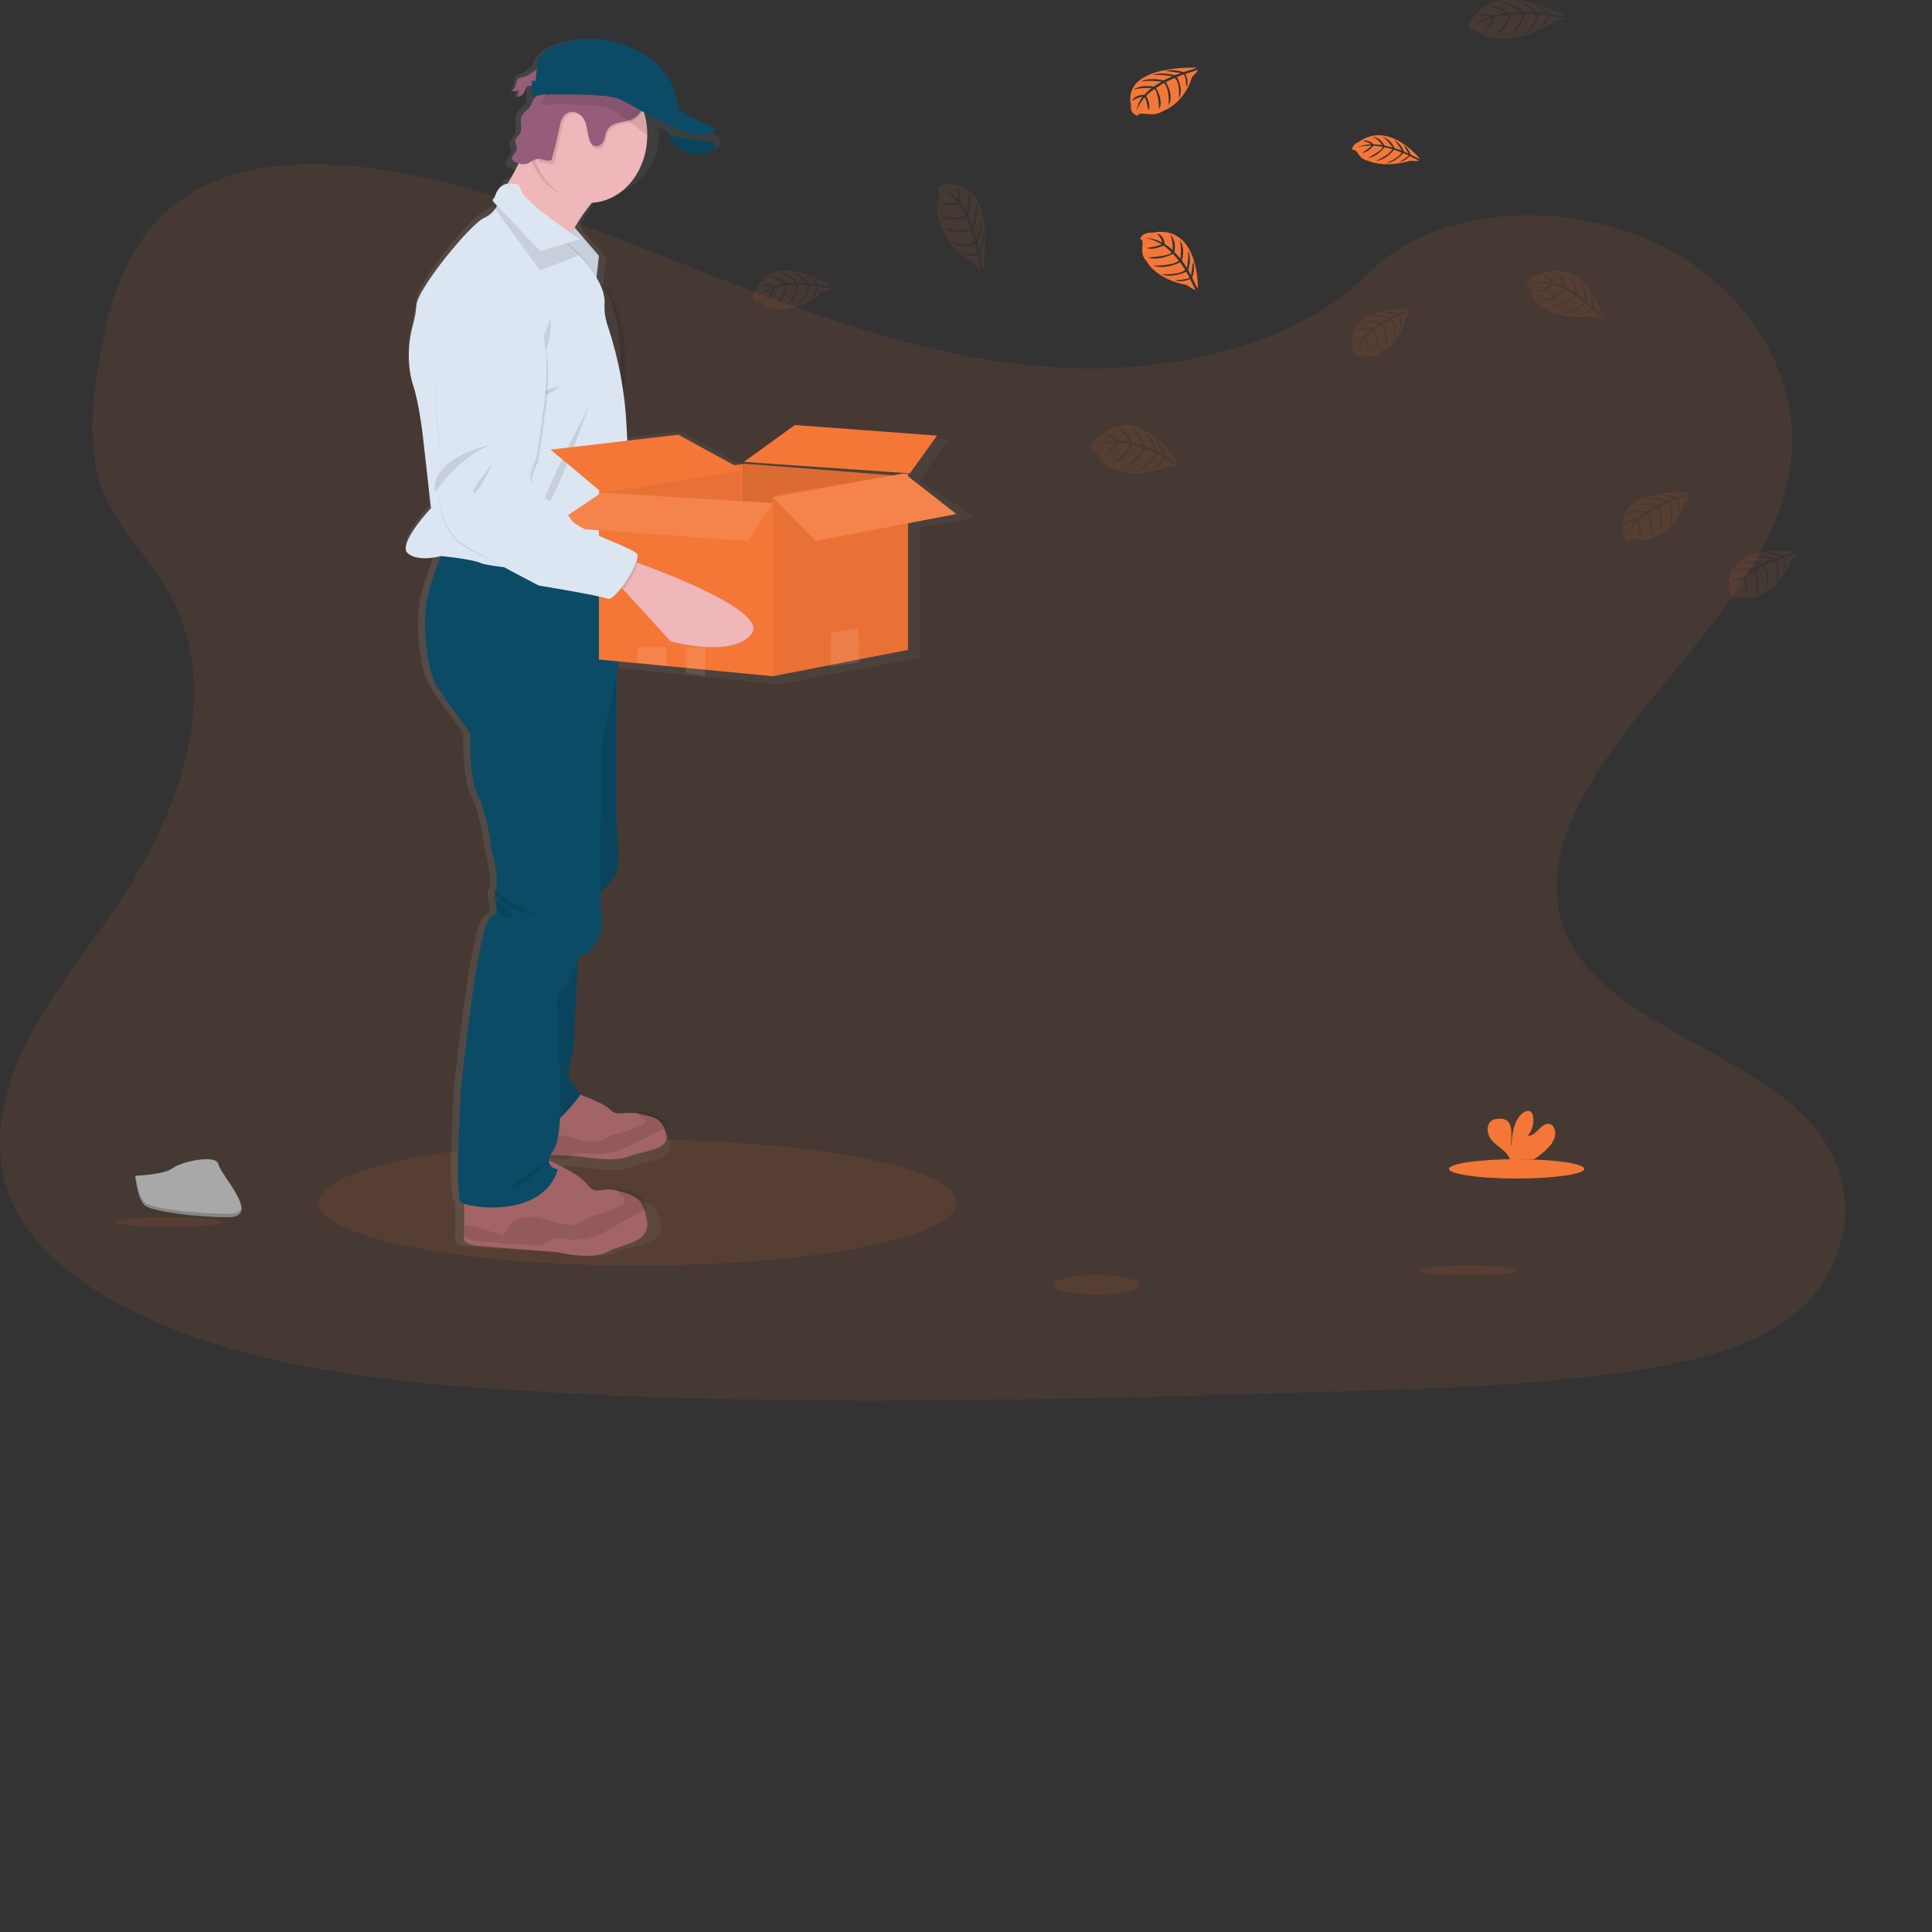<svg width="400" height="400" viewBox="0 0 200 200" fill="none" xmlns="http://www.w3.org/2000/svg">
<rect x="0" y="0" width="200" height="200" fill="#333333" stroke="none"/>
<path opacity="0.1" d="M66 131C84.225 131 99 128.09 99 124.5C99 120.91 84.225 118 66 118C47.775 118 33 120.91 33 124.5C33 128.09 47.775 131 66 131Z" fill="#F47738"/>
<path opacity="0.1" d="M110.973 38.102C98.728 37.677 87.066 33.718 75.93 29.388C64.794 25.058 53.764 20.261 41.813 17.967C34.126 16.492 25.334 16.281 19.142 20.403C13.18 24.381 11.254 31.229 10.219 37.588C9.44 42.373 8.982 47.41 11.116 51.89C12.599 55.001 15.229 57.615 17.049 60.594C23.381 70.96 18.905 83.742 12.045 93.864C8.829 98.611 5.092 103.145 2.608 108.194C0.124 113.242 -1.025 119.046 1.149 124.21C3.302 129.324 8.435 133.158 13.995 135.858C25.288 141.342 38.591 142.91 51.571 143.8C80.297 145.767 109.174 144.916 137.975 144.062C148.634 143.747 159.338 143.427 169.824 141.777C175.647 140.86 181.658 139.406 185.886 135.894C191.252 131.436 192.582 123.89 188.985 118.302C182.954 108.925 166.282 106.597 162.061 96.536C159.741 90.997 162.123 84.83 165.497 79.694C172.731 68.675 184.857 59.009 185.495 46.416C185.933 37.766 180.104 29.104 171.091 25.01C161.645 20.72 148.543 21.26 141.577 28.361C134.397 35.666 121.785 38.479 110.973 38.102Z" fill="#F47738"/>
<path d="M101 53.624L95.213 49.766L98.132 45.469L82.846 44.264L77.354 48.464L70.478 44.653L64.743 45.335L64.675 43.84C64.604 42.282 64.446 40.729 64.201 39.188C64.226 38.721 64.243 38.185 64.241 37.602C64.241 35.145 63.904 31.889 62.427 29.718L62.767 26.696L60.008 23.473C60.451 22.601 60.957 21.76 61.52 20.959C61.614 20.824 61.709 20.693 61.811 20.566C65.391 20.31 68.216 17.4 68.216 13.841C68.216 13.676 68.216 13.512 68.197 13.349C68.197 13.284 68.184 13.217 68.177 13.151C68.526 13.338 68.879 13.525 69.233 13.712C69.299 13.805 69.374 13.899 69.458 14.009L69.475 14.029L69.58 14.158L69.614 14.198C69.652 14.242 69.692 14.285 69.731 14.33L69.758 14.36C69.858 14.47 69.964 14.582 70.077 14.693C70.091 14.704 70.103 14.715 70.115 14.728L70.257 14.859L70.296 14.894C70.417 15.001 70.546 15.104 70.674 15.201L70.716 15.231L70.878 15.341L70.931 15.374C70.994 15.412 71.058 15.451 71.12 15.487L71.143 15.5C71.217 15.539 71.292 15.576 71.368 15.612L71.406 15.627C71.47 15.654 71.533 15.68 71.594 15.705L71.653 15.726C71.719 15.748 71.784 15.769 71.852 15.787L71.893 15.799C71.976 15.819 72.059 15.836 72.144 15.849H72.154C72.234 15.862 72.315 15.87 72.396 15.873H72.451C72.523 15.877 72.595 15.877 72.668 15.873H72.715C72.806 15.868 72.896 15.858 72.985 15.842C73.408 15.787 73.814 15.643 74.175 15.419C74.268 15.358 74.349 15.283 74.417 15.197C74.795 14.708 74.38 14.171 74.38 14.171C74.232 13.824 73.276 13.579 73.276 13.579C73.276 13.579 70.253 12.331 70.253 11.337C70.253 10.344 69.497 5.187 61.696 4.008C61.696 4.008 56.621 3.726 55.194 6.413L55.164 6.727C54.744 6.986 54.397 7.508 53.983 7.661C53.804 7.699 53.632 7.762 53.471 7.848V7.812C53.423 7.853 53.384 7.904 53.356 7.96C53.267 8.135 53.214 8.325 53.199 8.52C53.156 8.759 53.073 8.988 52.951 9.198C52.918 9.258 52.88 9.316 52.838 9.37L52.806 9.421C53.025 9.438 53.245 9.402 53.448 9.318C53.416 9.574 53.353 9.825 53.259 10.065C53.379 10.069 53.498 10.039 53.601 9.978C53.705 9.917 53.788 9.828 53.841 9.721V9.706L53.866 9.673C53.913 9.586 53.953 9.496 53.983 9.402L53.962 9.424C54 9.303 54.034 9.18 54.076 9.06C54.095 8.993 54.126 8.929 54.168 8.873C54.219 8.823 54.28 8.785 54.348 8.763C54.416 8.74 54.488 8.734 54.559 8.744L54.482 10.364H54.516C54.47 10.482 54.415 10.596 54.349 10.704C54.081 11.134 53.594 11.427 53.414 11.898C53.337 12.125 53.307 12.365 53.327 12.604C53.327 12.744 53.344 12.886 53.356 13.026V13.015C53.382 13.389 53.39 13.744 53.186 14.044C53.046 14.25 52.821 14.405 52.743 14.639C52.722 14.704 52.712 14.772 52.715 14.84C52.73 15.045 52.774 15.247 52.844 15.44C52.844 15.436 52.844 15.432 52.844 15.429C52.891 15.571 52.902 15.722 52.876 15.87C52.791 16.243 52.332 16.555 52.354 16.912C52.353 16.959 52.36 17.006 52.375 17.05C52.463 17.225 52.616 17.358 52.802 17.424C53.093 17.588 53.428 17.661 53.762 17.633C53.887 17.611 54.008 17.57 54.121 17.512C53.989 17.812 53.853 18.11 53.715 18.392C53.694 18.436 53.671 18.481 53.649 18.526C53.649 18.526 52.481 17.755 51.818 19.328C51.624 19.654 51.486 20.01 51.408 20.381C51.374 20.53 51.328 20.675 51.268 20.815C50.973 21.308 50.533 21.699 50.006 21.936C48.653 22.548 43.189 29.287 43.092 31.032C43.045 31.713 42.928 32.388 42.745 33.046C42.314 34.595 42.204 36.215 42.42 37.808C42.487 38.322 42.599 38.831 42.754 39.327C43.334 41.069 43.721 44.322 43.721 44.322L44.349 49.968C44.325 50.747 44.359 51.527 44.451 52.301C43.81 53.024 41.239 56.037 42.221 56.858C42.977 57.504 44.3 57.397 45.042 57.265C44.417 58.795 43.432 61.455 43.302 63.282C43.113 65.986 43.625 69.567 44.436 70.942C45.246 72.317 47.948 75.844 47.948 75.844C47.948 75.844 47.822 80.683 48.787 82.44C49.752 84.198 50.142 87.845 50.142 87.845C50.142 87.845 51.043 90.924 50.591 92.056C50.14 93.188 51.428 94.13 50.076 94.882C48.723 95.635 46.992 112.604 46.992 112.604C46.992 112.604 46.295 123.725 46.992 124.291C47.029 124.318 47.069 124.341 47.111 124.361V128.097C47.111 128.097 46.627 128.882 48.594 129.04C49.941 129.147 53.76 129.388 56.026 129.528L57.781 129.636C57.781 129.636 61.938 130.455 63.774 129.636C65.611 128.818 68.866 128.837 68.382 126.675C68.318 126.381 68.232 126.092 68.126 125.81C67.595 124.469 66.693 124.316 65.032 123.942C64.936 123.922 64.844 123.903 64.758 123.888C63.009 123.587 62.434 124.392 61.454 123.344C60.602 122.438 57.889 121.424 56.965 121.102C56.987 121.035 57.016 120.97 57.038 120.901C56.777 120.857 56.533 120.739 56.337 120.563L58.841 120.719L60.331 120.811C60.331 120.811 63.865 121.508 65.433 120.811C67.001 120.114 69.76 120.133 69.348 118.296C69.294 118.046 69.221 117.8 69.131 117.56C68.679 116.421 67.912 116.296 66.501 115.98C66.419 115.963 66.344 115.946 66.268 115.933C64.781 115.677 64.294 116.361 63.461 115.472C62.746 114.713 60.492 113.863 59.682 113.574C59.682 113.159 59.115 112.569 58.758 111.976C58.338 111.285 59.113 108.866 59.113 108.866L59.555 98.828C59.723 98.754 59.901 98.704 60.084 98.679C60.084 98.679 62.083 96.792 61.632 94.782C61.539 94.174 61.492 93.56 61.488 92.945C62.145 92.342 63.05 91.451 63.307 90.901C63.727 90.007 63.307 85.671 63.307 85.671V69.09L66.652 69.425L69.686 69.733L70.61 69.826L73.645 70.129L80.618 70.826L86.903 69.649L89.622 69.141L95.213 68.095V54.569L101 53.624ZM54.971 8.804L54.582 8.763C54.71 8.769 54.846 8.793 54.971 8.804Z" fill="url(#paint0_linear_1_3)"/>
<path d="M87.836 61.64C85.923 63.868 79.046 62.688 79.046 62.688L73.717 58.629L73 58.08L74.203 56C74.203 56 74.586 56.086 75.242 56.238C78.687 57.052 89.451 59.767 87.836 61.64Z" fill="#EFB7B9"/>
<path opacity="0.1" d="M76 56.181C75.685 56.688 74.82 57.447 73.962 58L73 57.582L74.613 56C74.613 56 75.131 56.065 76 56.181Z" fill="black"/>
<path d="M55.75 28.078C55.75 28.078 50.764 30.203 51.009 35.422C51.185 38.783 51.566 42.133 52.15 45.451C52.15 45.451 51.131 53.304 55.376 55.328C59.62 57.352 63.548 59.017 63.548 59.017C63.548 59.017 70.189 59.703 71.014 59.987C71.839 60.27 74.418 55.934 73.942 55.259C73.466 54.584 67.371 53.168 66.595 52.041C65.818 50.914 64.022 50.218 64.022 50.218C64.022 50.218 62.168 49.14 62.041 48.166C61.915 47.192 62.404 46.466 62.529 46.039C62.653 45.612 62.968 41.487 62.968 41.487C62.968 41.487 65.061 26.804 55.75 28.078Z" fill="#DCE6F2"/>
<path opacity="0.1" d="M60 45C60 45 54.504 45.971 55.036 48C55.036 48 57.031 45.81 60 45Z" fill="black"/>
<path opacity="0.1" d="M60 45C60 45 56.384 48.799 57.092 48.993C57.799 49.188 60 45 60 45Z" fill="black"/>
<path opacity="0.1" d="M61.933 46C61.933 46 60.338 49.207 61.319 48.989C62.299 48.772 61.933 46 61.933 46Z" fill="black"/>
<path opacity="0.1" d="M75.495 55.185L75.094 55.076C75.209 54.716 75.24 54.424 75.147 54.289C74.688 53.638 68.808 52.274 68.06 51.186C67.312 50.097 65.577 49.428 65.577 49.428C65.577 49.428 63.787 48.388 63.665 47.449C63.543 46.509 64.016 45.809 64.136 45.397C64.256 44.985 64.559 41.005 64.559 41.005C64.559 41.005 66.574 26.847 57.587 28.076C57.587 28.076 52.774 30.127 53.008 35.159C53.178 38.402 53.547 41.632 54.112 44.832C54.112 44.832 53.128 52.406 57.225 54.358C61.322 56.31 65.114 57.915 65.114 57.915C65.114 57.915 71.522 58.575 72.32 58.851C72.622 58.955 73.168 58.417 73.702 57.678L74.005 57.949L79.227 62.638C79.227 62.638 85.965 64.004 87.839 61.429C89.423 59.263 78.878 56.125 75.495 55.185Z" fill="black"/>
<path d="M54.325 7.931C54.109 7.961 53.903 8.02 53.715 8.104C53.495 8.238 53.495 8.468 53.44 8.668C53.376 8.947 53.225 9.212 53 9.442C53.25 9.455 53.502 9.425 53.733 9.353C53.695 9.574 53.621 9.791 53.513 10C53.65 10.002 53.785 9.976 53.902 9.923C54.019 9.871 54.113 9.795 54.173 9.704C54.289 9.521 54.382 9.331 54.448 9.136C54.469 9.077 54.505 9.022 54.554 8.974C54.756 8.798 55.133 8.877 55.445 8.9C55.705 8.916 55.966 8.88 56.202 8.797C56.437 8.714 56.638 8.587 56.783 8.427C57.115 8.057 57.135 7.109 56.343 7.008C55.516 6.908 55.001 7.746 54.325 7.931Z" fill="#965D7B"/>
<g opacity="0.1">
<path opacity="0.1" d="M53.63 8.077C53.647 7.985 53.658 7.889 53.679 7.797C53.5 7.953 53.49 8.218 53.443 8.453C53.42 8.589 53.382 8.722 53.332 8.85C53.481 8.614 53.582 8.352 53.63 8.077Z" fill="black"/>
<path opacity="0.1" d="M53.689 9.627C53.783 9.385 53.846 9.133 53.877 8.875C53.689 8.954 53.484 8.99 53.279 8.978C53.22 9.111 53.147 9.237 53.062 9.355C53.276 9.371 53.491 9.336 53.689 9.253C53.657 9.511 53.594 9.763 53.5 10.005C53.618 10.008 53.733 9.977 53.834 9.916C53.934 9.855 54.015 9.767 54.066 9.661C54.113 9.576 54.151 9.485 54.179 9.392C54.124 9.469 54.05 9.531 53.964 9.572C53.879 9.613 53.784 9.632 53.689 9.627Z" fill="black"/>
<path opacity="0.1" d="M55.347 8.349C55.079 8.323 54.755 8.231 54.581 8.436C54.54 8.493 54.509 8.556 54.491 8.624C54.474 8.673 54.459 8.724 54.445 8.774C54.624 8.633 54.915 8.709 55.158 8.733C55.381 8.751 55.605 8.71 55.807 8.613C56.008 8.517 56.18 8.369 56.306 8.184C56.363 8.093 56.405 7.993 56.432 7.889C56.303 8.048 56.136 8.173 55.947 8.254C55.758 8.334 55.552 8.367 55.347 8.349Z" fill="black"/>
</g>
<path d="M59.013 23L62 26.484L61.61 30L58 24.52L59.013 23Z" fill="#DCE6F2"/>
<path opacity="0.1" d="M62 26.484L61.633 29.791L61.61 30L58.351 25.053L58 24.52L58.102 24.366L59.011 23L59.213 23.236L62 26.484Z" fill="black"/>
<path d="M64.439 18.657C63.342 18.912 62.293 19.79 61.38 20.856C60.763 21.592 60.212 22.362 59.729 23.161C59.429 23.648 59.165 24.117 58.946 24.524L58.793 24.815C58.423 25.525 58.217 26 58.217 26C58.217 26 49.813 20.868 51.143 20.523C51.589 20.407 52.177 19.629 52.757 18.65L52.83 18.525C53.198 17.896 53.559 17.195 53.881 16.535C54.538 15.178 55.025 14 55.025 14C55.025 14 67.79 17.879 64.439 18.657Z" fill="#EFB7B9"/>
<path d="M69 14C69 14 70.54 16.282 72.609 15.971C74.678 15.66 73.827 14.745 73.827 14.745L69 14Z" fill="#0B4B66"/>
<path d="M65.077 119.717C63.529 120.354 60.028 119.717 60.028 119.717L58.552 119.634C56.636 119.524 53.428 119.338 52.294 119.255C50.638 119.132 51.044 118.522 51.044 118.522V114.832L59.077 113C59.077 113 62.253 113.978 63.123 114.832C63.949 115.646 64.432 115.02 65.905 115.255C65.978 115.267 66.055 115.28 66.135 115.298C67.534 115.586 68.293 115.7 68.742 116.743C68.832 116.962 68.904 117.187 68.958 117.416C69.372 119.096 66.624 119.084 65.077 119.717Z" fill="#A36468"/>
<path opacity="0.1" d="M69 116.699C68.708 116.884 68.401 117.044 68.082 117.176C67.013 117.67 65.996 118.273 64.915 118.74C63.834 119.206 62.669 119.539 61.499 119.451C60.887 119.405 60.261 119.254 59.675 119.431C59.313 119.572 58.972 119.764 58.662 120C56.718 119.874 53.463 119.661 52.312 119.567C50.633 119.427 51.045 118.73 51.045 118.73V118.237C51.105 118.237 51.173 118.22 51.251 118.214C51.653 118.207 52.054 118.268 52.437 118.393C53.281 118.625 54.12 118.854 54.964 119.082C55.034 118.817 55.156 118.569 55.323 118.353C55.49 118.137 55.699 117.958 55.937 117.826C56.418 117.567 56.959 117.441 57.504 117.462C58.812 117.479 60.05 118.108 61.357 118.171C61.722 118.205 62.09 118.142 62.425 117.989C62.603 117.899 62.761 117.767 62.936 117.666C63.216 117.529 63.512 117.428 63.817 117.365C64.673 117.149 65.515 116.874 66.334 116.542C66.568 116.449 66.84 116.282 66.809 116.03C66.768 115.695 66.249 115.656 66.113 115.349C66.089 115.293 66.078 115.233 66.08 115.172C66.083 115.112 66.1 115.053 66.128 115C66.202 115.014 66.28 115.03 66.362 115.049C67.775 115.378 68.545 115.508 69 116.699Z" fill="black"/>
<path d="M62.857 129.596C61.224 130.505 57.528 129.596 57.528 129.596L55.972 129.485C53.957 129.328 50.564 129.066 49.365 128.943C47.617 128.767 48.047 127.896 48.047 127.896V122.617L56.527 120C56.527 120 59.88 121.397 60.798 122.617C61.669 123.779 62.173 122.885 63.736 123.22C63.813 123.237 63.894 123.258 63.978 123.281C65.455 123.7 66.256 123.857 66.729 125.348C66.825 125.661 66.901 125.982 66.958 126.309C67.384 128.708 64.491 128.689 62.857 129.596Z" fill="#A36468"/>
<path opacity="0.1" d="M67 125.031C66.692 125.252 66.368 125.444 66.032 125.603C64.903 126.196 63.829 126.919 62.688 127.479C61.547 128.04 60.317 128.438 59.081 128.333C58.435 128.279 57.774 128.092 57.162 128.309C56.778 128.481 56.417 128.714 56.089 129C54.044 128.849 50.601 128.598 49.385 128.48C47.611 128.311 48.047 127.475 48.047 127.475V126.885C48.12 126.871 48.192 126.862 48.265 126.857C48.69 126.848 49.114 126.92 49.518 127.072L52.185 127.899C52.259 127.58 52.389 127.282 52.567 127.022C52.745 126.763 52.967 126.548 53.219 126.391C53.728 126.079 54.299 125.927 54.875 125.953C56.256 125.975 57.563 126.728 58.943 126.804C59.327 126.845 59.714 126.771 60.066 126.59C60.256 126.479 60.415 126.32 60.607 126.202C60.902 126.036 61.214 125.914 61.537 125.84C62.436 125.579 63.32 125.249 64.181 124.852C64.427 124.74 64.715 124.539 64.682 124.237C64.638 123.836 64.09 123.787 63.946 123.418C63.921 123.351 63.91 123.279 63.913 123.207C63.916 123.134 63.933 123.064 63.963 123C64.041 123.016 64.124 123.036 64.209 123.058C65.707 123.444 66.52 123.601 67 125.031Z" fill="black"/>
<path d="M59.94 97L59.374 108.689C59.374 108.689 58.527 111.075 58.987 111.758C59.447 112.441 60.222 113.122 59.94 113.525C59.658 113.929 56.27 118.293 55.175 116.619C54.08 114.945 53 107.69 53 107.69L54.01 98.728L59.94 97Z" fill="#0B4B66"/>
<path d="M62.566 67L63.835 68.866V85.098C63.835 85.098 64.206 89.425 63.835 90.319C63.464 91.213 61.582 93 61.582 93L60 84.064L60.342 74.61L62.566 67Z" fill="#0B4B66"/>
<path opacity="0.1" d="M59.94 97L59.374 108.689C59.374 108.689 58.527 111.075 58.987 111.758C59.447 112.441 60.222 113.122 59.94 113.525C59.658 113.929 56.27 118.293 55.175 116.619C54.08 114.945 53 107.69 53 107.69L54.01 98.728L59.94 97Z" fill="black"/>
<path opacity="0.1" d="M62.566 67L63.835 68.866V85.098C63.835 85.098 64.206 89.425 63.835 90.319C63.464 91.213 61.582 93 61.582 93L60 84.064L60.342 74.61L62.566 67Z" fill="black"/>
<path d="M64 60.539V69.366L62.391 76.237C62.391 76.237 61.875 92.817 62.325 94.833C62.776 96.849 60.78 98.743 60.78 98.743C60.78 98.743 59.621 98.869 59.621 99.751C59.621 100.632 57.69 103.155 57.69 103.155L57.754 108.072C57.754 108.072 58.592 117.277 57.304 119.042C56.015 120.806 57.754 121.059 57.754 121.059C56.145 126.228 48.419 125.031 47.722 124.464C47.025 123.896 47.722 112.738 47.722 112.738C47.722 112.738 49.449 95.716 50.8 94.96C52.153 94.204 50.866 93.258 51.316 92.123C51.766 90.988 50.866 87.9 50.866 87.9C50.866 87.9 50.48 84.242 49.514 82.478C48.548 80.713 48.676 75.858 48.676 75.858C48.676 75.858 45.972 72.327 45.169 70.941C44.365 69.555 43.847 65.961 44.041 63.249C44.172 61.417 45.155 58.748 45.779 57.212C46.078 56.477 46.294 56 46.294 56L46.478 56.047L57.028 58.752L64 60.539Z" fill="#0B4B66"/>
<path opacity="0.1" d="M64.496 18.758C63.509 19.019 62.566 19.913 61.745 21H61.531C60.328 21.001 59.146 20.709 58.105 20.155C57.064 19.6 56.2 18.803 55.601 17.843C55.35 17.445 55.149 17.022 55 16.583C55.591 15.201 56.029 14 56.029 14C56.029 14 67.509 17.966 64.496 18.758Z" fill="black"/>
<path d="M67 13.997C67.001 15.067 66.792 16.123 66.388 17.084C65.984 18.045 65.396 18.885 64.67 19.54C63.943 20.194 63.097 20.646 62.198 20.859C61.298 21.073 60.368 21.043 59.48 20.772C58.591 20.501 57.768 19.995 57.074 19.295C56.379 18.595 55.832 17.718 55.474 16.733C55.116 15.747 54.958 14.679 55.01 13.611C55.062 12.543 55.324 11.502 55.775 10.57C55.957 10.192 56.17 9.834 56.41 9.503C56.806 8.953 57.271 8.477 57.789 8.091C58.665 7.442 59.671 7.069 60.707 7.009C61.744 6.948 62.776 7.202 63.704 7.746C64.631 8.289 65.421 9.104 65.998 10.11C66.574 11.115 66.916 12.278 66.992 13.485C66.995 13.657 67 13.827 67 13.997Z" fill="#EFB7B9"/>
<path opacity="0.1" d="M62 29.806L61.975 30L58.548 25.42C58.19 26.144 57.99 26.628 57.99 26.628C57.99 26.628 49.85 21.389 51.138 21.037C51.571 20.919 52.14 20.126 52.702 19.127L52.772 19C53.37 20.522 56.842 23.564 58.287 24.784C58.454 24.925 58.592 25.041 58.699 25.125L58.919 25.302L59.035 25.4C59.56 25.863 61.777 27.907 62 29.806Z" fill="black"/>
<path d="M65 47.073L64.645 58.046L64.582 60C64.582 60 60.372 59.625 56.443 59.213C53.28 58.882 50.298 58.524 49.839 58.314C49.253 58.05 47.998 57.846 47.008 57.716C46.242 57.617 45.641 57.565 45.641 57.565C45.641 57.565 45.416 57.628 45.07 57.688C44.317 57.819 42.993 57.926 42.221 57.283C41.235 56.461 43.827 53.473 44.473 52.755L44.615 52.6L44.371 50.436L43.737 44.825C43.737 44.825 43.346 41.594 42.76 39.861C42.604 39.368 42.491 38.864 42.422 38.353C42.205 36.77 42.316 35.161 42.751 33.62C42.936 32.965 43.054 32.295 43.102 31.618C43.2 29.885 48.716 23.187 50.083 22.578C50.698 22.303 51.193 21.83 51.481 21.241C51.576 21.055 51.648 20.86 51.694 20.658C52.28 18.223 53.762 19.189 53.762 19.189C54.119 21.095 59.651 26.138 59.651 26.138L59.761 26.243C60.309 26.782 62.754 29.315 62.581 31.477C62.546 32.282 62.671 33.085 62.95 33.845C64.075 37.244 64.722 40.773 64.873 44.336L65 47.073Z" fill="#DCE6F2"/>
<path opacity="0.1" d="M56.967 33C56.967 33 55.919 36.158 55.132 36.668C54.346 37.179 57.342 37.746 56.967 33Z" fill="black"/>
<path opacity="0.1" d="M58 40C58 40 56 40.352 56 40.881C56 41.41 58 40 58 40Z" fill="black"/>
<path opacity="0.1" d="M61 42C61 42 57.192 52.67 56.128 52.993C55.063 53.316 61 42 61 42Z" fill="black"/>
<path opacity="0.1" d="M60 26.4L55.922 28L51 21.289C51.103 21.1 51.181 20.9 51.231 20.694C51.867 18.206 53.477 19.193 53.477 19.193C53.865 21.14 59.873 26.293 59.873 26.293L60 26.4Z" fill="black"/>
<path d="M60 24.755L55.922 26L51 20.781C51.103 20.633 51.181 20.478 51.231 20.318C51.867 18.382 53.477 19.15 53.477 19.15C53.865 20.665 59.873 24.672 59.873 24.672L60 24.755Z" fill="#DCE6F2"/>
<path opacity="0.1" d="M64.939 58.689C64.939 58.689 60.855 58.324 57.043 57.922L63.882 59.647V61.655C63.583 61.916 63.323 62.051 63.155 61.982C62.367 61.663 55.935 60.658 55.935 60.658C55.935 60.658 52.199 58.833 48.168 56.643C48.07 56.59 47.975 56.533 47.884 56.471C47.414 56.164 47.009 55.773 46.69 55.319C45.946 54.281 45.582 52.946 45.425 51.638C45.336 50.888 45.303 50.132 45.326 49.378C45.346 48.522 45.427 47.669 45.569 46.824C45.179 43.552 44.989 40.261 45.001 36.967C45.048 31.856 50.021 30.031 50.021 30.031C59.161 29.255 56.327 43.493 56.327 43.493C56.327 43.493 55.799 47.509 55.655 47.919C55.511 48.33 54.994 49.014 55.064 49.973C55.134 50.931 56.88 52.078 56.88 52.078C56.88 52.078 58.585 52.848 59.288 53.989C59.8 54.83 63.123 55.971 65 56.785L64.939 58.689Z" fill="black"/>
<path opacity="0.1" d="M67 10.074C67.003 10.351 66.943 10.627 66.823 10.88C66.733 11.086 66.628 11.287 66.509 11.48C66.323 11.835 66.06 12.148 65.736 12.397C65.328 12.675 64.813 12.753 64.324 12.866C63.835 12.979 63.327 13.159 63.048 13.557C62.897 13.813 62.795 14.093 62.749 14.383C62.703 14.674 62.581 14.948 62.396 15.183C62.3 15.297 62.166 15.378 62.017 15.412C61.867 15.446 61.71 15.432 61.57 15.371C61.422 15.277 61.311 15.139 61.251 14.979C61.049 14.545 60.998 14.065 60.917 13.598C60.836 13.131 60.721 12.65 60.421 12.274C60.121 11.898 59.59 11.65 59.118 11.797C58.961 11.855 58.817 11.943 58.695 12.055C58.574 12.168 58.478 12.302 58.412 12.451C58.282 12.749 58.192 13.062 58.146 13.382C57.927 14.526 57.669 15.664 57.371 16.795C57.362 16.841 57.342 16.885 57.312 16.923C57.266 16.967 57.202 16.993 57.136 16.994C56.741 17.044 56.361 16.779 55.962 16.808C55.921 16.811 55.88 16.817 55.84 16.827C55.195 15.756 54.911 14.522 55.025 13.291C55.139 12.061 55.646 10.893 56.478 9.947L56.509 9.939C56.775 9.849 57.016 9.704 57.215 9.514C57.47 9.27 57.706 9.01 57.922 8.733L58.063 8.565C58.468 8.098 58.931 7.678 59.44 7.315C59.578 7.207 59.738 7.124 59.909 7.072C60.056 7.045 60.206 7.041 60.354 7.059C60.964 7.129 61.578 7.151 62.191 7.125C62.619 7.061 63.05 7.019 63.482 7C64.599 7.03 65.552 7.784 66.258 8.61C66.638 9.033 66.977 9.521 67 10.074Z" fill="black"/>
<path d="M54.868 11.038C54.616 11.409 54.162 11.661 53.992 12.068C53.742 12.658 54.163 13.393 53.776 13.92C53.648 14.097 53.436 14.229 53.363 14.432C53.24 14.775 53.577 15.141 53.49 15.494C53.403 15.847 52.886 16.145 53.023 16.489C53.104 16.64 53.247 16.756 53.421 16.815C53.696 16.956 54.011 17.019 54.326 16.995C54.821 16.922 55.188 16.486 55.689 16.453C56.097 16.427 56.486 16.681 56.891 16.634C56.959 16.632 57.024 16.607 57.072 16.564C57.103 16.528 57.123 16.485 57.132 16.441C57.436 15.351 57.702 14.254 57.928 13.149C57.975 12.84 58.066 12.539 58.2 12.251C58.268 12.108 58.367 11.978 58.491 11.87C58.615 11.762 58.763 11.677 58.924 11.62C59.407 11.48 59.95 11.718 60.26 12.081C60.569 12.443 60.687 12.907 60.77 13.357C60.853 13.808 60.906 14.271 61.111 14.689C61.173 14.844 61.288 14.977 61.44 15.07C61.712 15.211 62.077 15.099 62.285 14.887C62.476 14.661 62.6 14.396 62.647 14.115C62.694 13.835 62.798 13.566 62.953 13.32C63.239 12.936 63.762 12.762 64.262 12.653C64.761 12.544 65.288 12.467 65.71 12.199C66.041 11.959 66.312 11.658 66.503 11.316C66.771 10.897 67.02 10.441 66.999 9.958C66.975 9.431 66.628 8.961 66.257 8.551C65.532 7.755 64.553 7.028 63.407 7C62.964 7.017 62.522 7.057 62.084 7.12C61.455 7.146 60.825 7.124 60.2 7.055C60.048 7.039 59.894 7.044 59.744 7.07C59.568 7.118 59.405 7.198 59.264 7.304C58.742 7.654 58.267 8.058 57.851 8.508C57.582 8.828 57.29 9.132 56.978 9.418C56.773 9.602 56.526 9.742 56.254 9.83C56.073 9.875 55.892 9.843 55.72 9.893C55.186 10.044 55.116 10.671 54.868 11.038Z" fill="#965D7B"/>
<path opacity="0.1" d="M72.61 15.971C71.258 16.174 70.138 15.279 69.519 14.626C69.328 14.427 69.155 14.218 69 14L73.638 14.717L73.826 14.746C73.826 14.746 74.679 15.661 72.61 15.971Z" fill="black"/>
<g opacity="0.1">
<path opacity="0.1" d="M53.098 15.296C53.119 15.05 53.082 14.803 52.989 14.574C52.989 14.593 52.972 14.612 52.966 14.631C52.885 14.883 52.995 15.144 53.064 15.405C53.079 15.37 53.091 15.334 53.098 15.296Z" fill="black"/>
<path opacity="0.1" d="M53.551 12.221C53.531 12.481 53.536 12.742 53.566 13.001C53.585 12.741 53.58 12.48 53.551 12.221Z" fill="black"/>
<path opacity="0.1" d="M66.649 10.463C66.451 10.859 66.169 11.208 65.823 11.486C65.387 11.796 64.838 11.883 64.314 12.009C63.789 12.135 63.248 12.336 62.95 12.78C62.788 13.065 62.681 13.378 62.631 13.701C62.582 14.026 62.452 14.333 62.254 14.595C62.037 14.839 61.656 14.971 61.373 14.805C61.214 14.699 61.094 14.544 61.029 14.365C60.816 13.882 60.76 13.348 60.675 12.825C60.59 12.302 60.463 11.768 60.143 11.349C59.822 10.929 59.254 10.653 58.75 10.817C58.582 10.882 58.428 10.98 58.299 11.105C58.169 11.23 58.066 11.38 57.996 11.546C57.856 11.878 57.761 12.227 57.713 12.584C57.477 13.862 57.201 15.131 56.883 16.391C56.874 16.443 56.852 16.492 56.82 16.534C56.77 16.583 56.703 16.612 56.632 16.614C56.209 16.669 55.803 16.376 55.379 16.406C54.856 16.443 54.473 16.947 53.958 17.03C53.63 17.059 53.3 16.986 53.015 16.821C52.884 16.765 52.766 16.682 52.67 16.577C52.626 16.64 52.596 16.712 52.584 16.788C52.572 16.864 52.578 16.942 52.6 17.015C52.683 17.19 52.832 17.325 53.015 17.391C53.3 17.556 53.63 17.629 53.958 17.6C54.473 17.517 54.856 17.013 55.379 16.976C55.803 16.945 56.209 17.239 56.632 17.184C56.703 17.182 56.77 17.153 56.82 17.104C56.852 17.061 56.874 17.012 56.883 16.96C57.2 15.707 57.476 14.438 57.713 13.154C57.761 12.797 57.856 12.448 57.996 12.116C58.066 11.95 58.169 11.8 58.299 11.675C58.428 11.549 58.582 11.451 58.75 11.386C59.254 11.223 59.82 11.499 60.143 11.919C60.465 12.338 60.588 12.874 60.675 13.395C60.761 13.916 60.816 14.452 61.029 14.935C61.094 15.114 61.214 15.268 61.373 15.375C61.656 15.539 62.037 15.409 62.254 15.165C62.452 14.903 62.582 14.596 62.631 14.271C62.681 13.947 62.788 13.635 62.95 13.35C63.248 12.906 63.793 12.707 64.314 12.579C64.834 12.451 65.383 12.366 65.823 12.056C66.169 11.778 66.451 11.429 66.649 11.033C66.928 10.55 67.189 10.023 67.166 9.464C67.162 9.393 67.155 9.321 67.144 9.25C67.053 9.68 66.885 10.091 66.649 10.463Z" fill="black"/>
</g>
<path opacity="0.1" d="M66.267 10.866C66.689 11.828 66.94 12.899 67 14C65.533 12.945 64.153 11.786 63.457 11.383C62.243 10.68 57.706 10.786 56 10.851C56.178 10.443 56.387 10.057 56.622 9.699C57.012 9.106 57.47 8.592 57.981 8.175C58.657 7.625 59.413 7.258 60.204 7.095C60.995 6.933 61.803 6.979 62.579 7.23C63.356 7.481 64.084 7.933 64.719 8.558C65.355 9.182 65.884 9.966 66.276 10.862L66.267 10.866Z" fill="black"/>
<path d="M61.871 4.008C61.871 4.008 57.025 3.749 55.663 6.208L55.443 8.388L55.074 8.35L55 9.833C55 9.833 62.406 9.531 64.091 10.242C65.777 10.953 71.014 14.536 73.113 13.932C75.212 13.328 72.928 12.767 72.928 12.767C72.928 12.767 70.039 11.623 70.039 10.725C70.039 9.828 69.323 5.087 61.871 4.008Z" fill="#0B4B66"/>
<path opacity="0.1" d="M51 92C51 92 55.188 95.235 57 94.986C57 94.986 51.875 94.638 51 92Z" fill="black"/>
<path opacity="0.1" d="M51 93C51 93 51.463 95.201 52.697 94.985C53.931 94.769 51 93 51 93Z" fill="black"/>
<path opacity="0.1" d="M57 120C57 120 52.297 122.92 53.09 122.999C53.883 123.077 57 120 57 120Z" fill="black"/>
<path d="M62 50.406L77 48V62L62.748 61.264L62 50.406Z" fill="#F47738"/>
<path opacity="0.05" d="M62 50.406L77 48V62L62.748 61.264L62 50.406Z" fill="black"/>
<path d="M77 48L94 49.327L93.059 61.51L77 62V48Z" fill="#F47738"/>
<path opacity="0.1" d="M77 48L94 49.327L93.059 61.51L77 62V48Z" fill="black"/>
<path d="M82.285 44L77 47.815L94.191 49L97 45.096L82.285 44Z" fill="#F47738"/>
<path d="M57 46.547L70.219 45L77 48.704L62.317 51L57 46.547Z" fill="#F47738"/>
<path d="M80 52.146V70L73.084 69.337L70.076 69.051L69.159 68.961L66.153 68.673L62 68.275V51L76.762 51.939L80 52.146Z" fill="#F47738"/>
<path d="M94 49V67.276L88.636 68.319L86.028 68.827L80 70V51.26L94 49Z" fill="#F47738"/>
<path opacity="0.05" d="M94 49V67.276L88.636 68.319L86.028 68.827L80 70V51.26L94 49Z" fill="black"/>
<path d="M57 54.534L62.266 51L80 52.078L77.389 56L57 54.534Z" fill="#F47738"/>
<path opacity="0.1" d="M57 54.534L62.266 51L80 52.078L77.389 56L57 54.534Z" fill="white"/>
<path d="M93.604 49L80 51.473L84.428 56L99 53.21L93.604 49Z" fill="#F47738"/>
<path opacity="0.1" d="M93.604 49L80 51.473L84.428 56L99 53.21L93.604 49Z" fill="white"/>
<path opacity="0.1" d="M89 68.552L86 69V65.551L88.81 65L89 68.552Z" fill="white"/>
<path opacity="0.1" d="M73 67V70L71 69.651V67H73Z" fill="white"/>
<path opacity="0.1" d="M69 67V69L66 68.559V67H69Z" fill="white"/>
<path opacity="0.1" d="M77.82 65.587C75.87 68.195 69.433 66.394 69.433 66.394L64.649 61.173L64 60.466L65.269 58C65.269 58 65.632 58.125 66.238 58.345C69.444 59.517 79.461 63.393 77.82 65.587Z" fill="black"/>
<path d="M77.82 65.587C75.87 68.195 69.433 66.394 69.433 66.394L64.649 61.173L64 60.466L65.269 58C65.269 58 65.632 58.125 66.238 58.345C69.444 59.517 79.461 63.393 77.82 65.587Z" fill="#EFB7B9"/>
<path opacity="0.1" d="M66 58.326C65.763 59.08 65.162 60.195 64.58 61L64 60.331L65.135 58C65.135 58 65.46 58.118 66 58.326Z" fill="black"/>
<path d="M49.946 29.032C49.946 29.032 45.047 30.915 45.001 36.187C44.989 39.584 45.176 42.979 45.56 46.354C45.56 46.354 44.161 54.215 48.127 56.474C52.093 58.734 55.779 60.617 55.779 60.617C55.779 60.617 62.115 61.652 62.893 61.982C63.672 62.311 66.376 58.075 65.956 57.369C65.536 56.663 59.767 54.921 59.082 53.744C58.397 52.568 56.71 51.775 56.71 51.775C56.71 51.775 54.989 50.591 54.92 49.602C54.851 48.614 55.359 47.908 55.502 47.484C55.646 47.06 56.167 42.918 56.167 42.918C56.167 42.918 58.952 28.223 49.946 29.032Z" fill="#DCE6F2"/>
<path opacity="0.1" d="M51 46C51 46 44.526 47.212 45.028 51C45.028 51 47.488 47.179 51 46Z" fill="black"/>
<path opacity="0.1" d="M51 48C51 48 48.616 50.802 49.054 50.992C49.491 51.182 51 48 51 48Z" fill="black"/>
<path d="M123.846 7.008C123.846 7.008 116.177 6.642 117.073 10.905C117.073 10.905 116.893 11.658 117.755 12C117.755 12 117.769 11.68 118.542 11.79C118.817 11.827 119.097 11.838 119.376 11.822C119.753 11.803 120.112 11.685 120.397 11.488C120.397 11.488 122.555 10.783 123.394 7.988C123.394 7.988 124.016 7.377 124 7.221L122.704 7.66C122.704 7.66 123.146 8.401 122.797 9.016C122.797 9.016 122.756 7.687 122.506 7.718C122.456 7.718 121.834 7.975 121.834 7.975C121.834 7.975 122.595 9.264 122.02 10.203C122.02 10.203 122.238 8.613 121.596 8.068L120.684 8.49C120.684 8.49 121.574 9.822 120.97 10.909C120.97 10.909 121.126 9.242 120.492 8.592L119.664 9.103C119.664 9.103 120.502 10.417 119.991 11.319C119.991 11.319 119.925 9.378 119.485 9.23C119.485 9.23 118.762 9.736 118.653 9.944C118.653 9.944 119.224 10.903 118.869 11.4C118.869 11.4 118.651 10.107 118.465 10.1C118.465 10.1 117.745 10.957 117.67 11.54C117.705 10.997 117.919 10.471 118.29 10.014C117.875 10.076 117.491 10.234 117.188 10.466C117.188 10.466 117.299 9.861 118.467 9.808C118.467 9.808 119.073 9.157 119.222 9.117C119.222 9.117 118.06 9.04 117.355 9.288C117.355 9.288 117.975 8.717 119.436 8.968L120.244 8.441C120.244 8.441 118.714 8.281 118.064 8.458C118.064 8.458 118.811 7.953 120.464 8.321L121.352 7.9C121.352 7.9 120.048 7.676 119.271 7.758C119.271 7.758 120.09 7.408 121.612 7.787L122.248 7.561C122.248 7.561 121.291 7.412 121.013 7.388C120.734 7.364 120.718 7.304 120.718 7.304C121.323 7.224 121.944 7.279 122.512 7.464C122.512 7.464 123.875 7.075 123.846 7.008Z" fill="#F47738"/>
<path opacity="0.1" d="M145.883 32.008C145.883 32.008 139.293 31.642 140.063 35.905C140.063 35.905 139.908 36.658 140.649 37C140.649 37 140.661 36.68 141.327 36.791C141.564 36.827 141.804 36.838 142.043 36.822C142.364 36.801 142.668 36.684 142.91 36.49C142.91 36.49 144.766 35.783 145.488 32.988C145.488 32.988 146.02 32.379 145.999 32.222L144.886 32.66C144.886 32.66 145.266 33.401 144.967 34.016C144.967 34.016 144.931 32.688 144.718 32.718C144.674 32.718 144.138 32.975 144.138 32.975C144.138 32.975 144.794 34.266 144.3 35.203C144.3 35.203 144.487 33.613 143.934 33.068L143.158 33.485C143.158 33.485 143.923 34.817 143.405 35.905C143.405 35.905 143.538 34.237 142.994 33.588L142.284 34.099C142.284 34.099 143.002 35.412 142.565 36.314C142.565 36.314 142.508 34.373 142.13 34.226C142.13 34.226 141.509 34.731 141.414 34.939C141.414 34.939 141.906 35.898 141.601 36.396C141.601 36.396 141.414 35.102 141.254 35.096C141.254 35.096 140.635 35.953 140.571 36.535C140.602 35.992 140.786 35.466 141.105 35.009C140.748 35.072 140.418 35.229 140.156 35.462C140.156 35.462 140.253 34.856 141.258 34.803C141.258 34.803 141.769 34.152 141.906 34.112C141.906 34.112 140.907 34.035 140.302 34.283C140.302 34.283 140.834 33.712 142.088 33.971L142.782 33.444C142.782 33.444 141.466 33.284 140.909 33.461C140.909 33.461 141.551 32.956 142.971 33.324L143.734 32.903C143.734 32.903 142.612 32.681 141.944 32.761C141.944 32.761 142.65 32.411 143.958 32.79L144.504 32.564C144.504 32.564 143.682 32.416 143.441 32.392C143.2 32.368 143.188 32.307 143.188 32.307C143.709 32.227 144.243 32.282 144.732 32.467C144.732 32.467 145.904 32.075 145.883 32.008Z" fill="#F47738"/>
<path opacity="0.1" d="M101.752 27.896C101.752 27.896 103.356 19.117 98.401 19.087C98.401 19.087 97.578 18.689 97.06 19.598C97.06 19.598 97.413 19.695 97.173 20.561C97.09 20.867 97.035 21.185 97.008 21.508C96.973 21.948 97.049 22.391 97.227 22.769C97.227 22.769 97.69 25.444 100.708 27.119C100.708 27.119 101.302 27.991 101.481 28L101.188 26.393C101.188 26.393 100.283 26.717 99.642 26.156C99.642 26.156 101.15 26.443 101.151 26.156C101.151 26.097 100.968 25.314 100.968 25.314C100.968 25.314 99.394 25.867 98.423 24.966C98.423 24.966 100.184 25.619 100.9 25.015L100.571 23.851C100.571 23.851 98.921 24.544 97.793 23.572C97.793 23.572 99.653 24.173 100.484 23.605L100.036 22.521C100.036 22.521 98.423 23.155 97.483 22.339C97.483 22.339 99.682 22.75 99.92 22.282C99.92 22.282 99.462 21.319 99.244 21.139C99.244 21.139 98.079 21.56 97.566 21.023C97.566 21.023 99.059 21.096 99.094 20.892C99.094 20.892 98.238 19.844 97.586 19.607C98.194 19.786 98.755 20.166 99.215 20.71C99.208 20.214 99.09 19.731 98.874 19.321C98.874 19.321 99.541 19.605 99.424 20.978C99.424 20.978 100.065 21.83 100.085 22.024C100.085 22.024 100.351 20.701 100.18 19.823C100.18 19.823 100.73 20.684 100.211 22.305L100.681 23.382C100.681 23.382 101.106 21.655 100.998 20.859C100.998 20.859 101.454 21.849 100.781 23.666L101.12 24.8C101.12 24.8 101.573 23.347 101.602 22.433C101.602 22.433 101.872 23.47 101.206 25.134L101.364 25.924C101.364 25.924 101.679 24.857 101.749 24.54C101.818 24.223 101.89 24.22 101.89 24.22C101.887 24.94 101.729 25.645 101.434 26.256C101.434 26.256 101.674 27.908 101.752 27.896Z" fill="#F47738"/>
<path opacity="0.1" d="M86 29.619C86 29.619 80.353 25.772 78.334 29.939C78.334 29.939 77.718 30.52 78.16 31.216C78.16 31.216 78.371 30.945 78.9 31.395C79.087 31.554 79.295 31.692 79.518 31.806C79.82 31.959 80.169 32.019 80.512 31.975C80.512 31.975 82.614 32.344 85.034 30.269C85.034 30.269 85.898 30.017 85.98 29.868L84.705 29.664C84.705 29.664 84.572 30.519 83.915 30.901C83.915 30.901 84.727 29.712 84.516 29.625C84.473 29.607 83.837 29.541 83.837 29.541C83.837 29.541 83.6 31.027 82.564 31.589C82.564 31.589 83.743 30.29 83.596 29.514L82.629 29.467C82.629 29.467 82.464 31.049 81.309 31.73C81.309 31.73 82.488 30.333 82.419 29.471L81.461 29.541C81.461 29.541 81.267 31.08 80.303 31.639C80.303 31.639 81.485 29.9 81.243 29.57C81.243 29.57 80.367 29.683 80.151 29.814C80.151 29.814 79.982 30.916 79.39 31.196C79.39 31.196 80.047 29.957 79.914 29.872C79.914 29.872 78.817 30.294 78.385 30.776C78.758 30.315 79.257 29.95 79.832 29.718C79.475 29.583 79.081 29.545 78.7 29.61C78.7 29.61 79.17 29.128 80.099 29.619C80.099 29.619 80.969 29.32 81.117 29.358C81.117 29.358 80.275 28.756 79.577 28.651C79.577 28.651 80.417 28.432 81.37 29.326L82.331 29.236C82.331 29.236 81.263 28.394 80.65 28.252C80.65 28.252 81.544 28.149 82.575 29.231L83.522 29.27C83.522 29.27 82.665 28.475 82.02 28.188C82.02 28.188 82.869 28.256 83.794 29.288L84.425 29.381C84.425 29.381 83.787 28.812 83.587 28.663C83.387 28.515 83.415 28.453 83.415 28.453C83.93 28.66 84.371 28.994 84.69 29.417C84.69 29.417 85.976 29.688 86 29.619Z" fill="#F47738"/>
<path opacity="0.1" d="M174.87 51.04C174.87 51.04 167.421 50.334 168.036 54.829C168.036 54.829 167.814 55.608 168.626 56C168.626 56 168.66 55.665 169.413 55.814C169.679 55.865 169.951 55.888 170.223 55.883C170.591 55.878 170.947 55.77 171.236 55.577C171.236 55.577 173.381 54.929 174.372 52.044C174.372 52.044 175.014 51.432 175 51.268L173.712 51.671C173.712 51.671 174.105 52.464 173.712 53.093C173.712 53.093 173.753 51.701 173.515 51.725C173.466 51.725 172.844 51.964 172.844 51.964C172.844 51.964 173.505 53.344 172.888 54.307C172.888 54.307 173.198 52.655 172.606 52.058L171.692 52.461C171.692 52.461 172.479 53.892 171.822 55.003C171.822 55.003 172.075 53.266 171.499 52.56L170.663 53.062C170.663 53.062 171.395 54.469 170.842 55.389C170.842 55.389 170.899 53.358 170.481 53.187C170.481 53.187 169.747 53.689 169.625 53.897C169.625 53.897 170.125 54.917 169.747 55.428C169.747 55.428 169.615 54.067 169.442 54.054C169.442 54.054 168.687 54.919 168.577 55.53C168.645 54.964 168.887 54.422 169.277 53.96C168.869 54.007 168.486 54.156 168.176 54.387C168.176 54.387 168.321 53.758 169.462 53.751C169.462 53.751 170.083 53.097 170.249 53.063C170.249 53.063 169.122 52.933 168.42 53.162C168.42 53.162 169.059 52.592 170.465 52.925L171.291 52.407C171.291 52.407 169.812 52.17 169.169 52.334C169.169 52.334 169.928 51.832 171.513 52.29L172.404 51.889C172.404 51.889 171.147 51.601 170.386 51.653C170.386 51.653 171.206 51.318 172.663 51.782L173.297 51.571C173.297 51.571 172.374 51.375 172.103 51.34C171.832 51.305 171.822 51.239 171.822 51.239C172.416 51.18 173.018 51.263 173.56 51.479C173.56 51.479 174.89 51.112 174.87 51.04Z" fill="#F47738"/>
<path opacity="0.1" d="M185.878 57.04C185.878 57.04 178.42 56.336 179.036 60.829C179.036 60.829 178.816 61.608 179.627 62C179.627 62 179.66 61.665 180.414 61.816C180.68 61.865 180.952 61.888 181.223 61.883C181.59 61.877 181.944 61.77 182.233 61.578C182.233 61.578 184.379 60.931 185.372 58.044C185.372 58.044 186.015 57.433 186 57.268L184.71 57.671C184.71 57.671 185.104 58.464 184.71 59.093C184.71 59.093 184.752 57.703 184.513 57.725C184.464 57.725 183.842 57.964 183.842 57.964C183.842 57.964 184.503 59.344 183.885 60.307C183.885 60.307 184.196 58.655 183.604 58.059L182.688 58.461C182.688 58.461 183.476 59.892 182.818 61.003C182.818 61.003 183.072 59.266 182.495 58.561L181.659 59.063C181.659 59.063 182.391 60.471 181.84 61.393C181.84 61.393 181.895 59.359 181.475 59.189C181.475 59.189 180.741 59.691 180.619 59.898C180.619 59.898 181.119 60.919 180.741 61.429C180.741 61.429 180.609 60.069 180.436 60.056C180.436 60.056 179.68 60.921 179.572 61.532C179.64 60.965 179.881 60.424 180.271 59.962C179.862 60.01 179.479 60.158 179.168 60.389C179.168 60.389 179.316 59.759 180.458 59.754C180.458 59.754 181.078 59.1 181.245 59.065C181.245 59.065 180.117 58.936 179.414 59.165C179.414 59.165 180.054 58.593 181.462 58.926L182.289 58.409C182.289 58.409 180.808 58.171 180.164 58.335C180.164 58.335 180.924 57.833 182.511 58.294L183.403 57.89C183.403 57.89 182.145 57.602 181.383 57.654C181.383 57.654 182.204 57.32 183.663 57.783L184.297 57.574C184.297 57.574 183.373 57.378 183.104 57.341C182.834 57.304 182.82 57.241 182.82 57.241C183.415 57.183 184.018 57.266 184.561 57.482C184.561 57.482 185.897 57.112 185.878 57.04Z" fill="#F47738"/>
<path opacity="0.1" d="M162 1.619C162 1.619 154.941 -2.228 152.417 1.939C152.417 1.939 151.647 2.52 152.2 3.216C152.2 3.216 152.463 2.945 153.125 3.395C153.359 3.554 153.619 3.692 153.897 3.806C154.275 3.959 154.711 4.018 155.14 3.975C155.14 3.975 157.767 4.344 160.795 2.269C160.795 2.269 161.873 2.016 161.975 1.868L160.386 1.659C160.386 1.659 160.219 2.514 159.398 2.896C159.398 2.896 160.413 1.706 160.15 1.62C160.096 1.602 159.303 1.536 159.303 1.536C159.303 1.536 159.005 3.022 157.709 3.584C157.709 3.584 159.183 2.284 159 1.509L157.79 1.462C157.79 1.462 157.584 3.044 156.141 3.725C156.141 3.725 157.617 2.328 157.529 1.465L156.331 1.536C156.331 1.536 156.099 3.075 154.883 3.634C154.883 3.634 156.363 1.895 156.058 1.565C156.058 1.565 154.964 1.678 154.693 1.809C154.693 1.809 154.485 2.911 153.745 3.191C153.745 3.191 154.564 1.952 154.397 1.866C154.397 1.866 153.025 2.289 152.487 2.771C152.953 2.31 153.576 1.945 154.295 1.713C153.848 1.578 153.356 1.54 152.88 1.605C152.88 1.605 153.47 1.123 154.631 1.614C154.631 1.614 155.716 1.315 155.901 1.353C155.901 1.353 154.848 0.751 153.976 0.646C153.976 0.646 155.026 0.427 156.217 1.321L157.418 1.231C157.418 1.231 156.086 0.389 155.318 0.247C155.318 0.247 156.435 0.144 157.723 1.226L158.91 1.265C158.91 1.265 157.837 0.47 157.029 0.183C157.029 0.183 158.093 0.25 159.247 1.283L160.036 1.376C160.036 1.376 159.238 0.807 158.988 0.658C158.739 0.51 158.776 0.461 158.776 0.461C159.418 0.669 159.969 1.003 160.367 1.425C160.367 1.425 161.97 1.688 162 1.619Z" fill="#F47738"/>
<path opacity="0.1" d="M166 32.774C166 32.774 163.87 26.132 159.079 28.517C159.079 28.517 158.119 28.649 158 29.509C158 29.509 158.381 29.401 158.512 30.096C158.561 30.346 158.643 30.589 158.755 30.821C158.905 31.134 159.166 31.394 159.496 31.561C159.496 31.561 161.064 33.12 164.68 32.772C164.68 32.772 165.615 33.066 165.793 32.986L164.836 32.054C164.836 32.054 164.101 32.711 163.25 32.649C163.25 32.649 164.822 32.105 164.7 31.911C164.676 31.871 164.17 31.438 164.17 31.438C164.17 31.438 162.886 32.573 161.574 32.441C161.574 32.441 163.544 32.023 163.977 31.273L163.167 30.66C163.167 30.66 161.875 31.918 160.375 31.82C160.375 31.82 162.416 31.318 162.979 30.537L162.092 30.031C162.092 30.031 160.806 31.236 159.559 31.146C159.559 31.146 161.853 30.354 161.882 29.927C161.882 29.927 161.035 29.507 160.75 29.492C160.75 29.492 159.804 30.337 159.085 30.228C159.085 30.228 160.555 29.552 160.503 29.4C160.503 29.4 159.239 29.115 158.512 29.273C159.171 29.098 159.869 29.08 160.537 29.22C160.323 28.892 160.006 28.627 159.626 28.459C159.626 28.459 160.387 28.323 160.841 29.293C160.841 29.293 161.815 29.55 161.916 29.67C161.916 29.67 161.618 28.656 161.086 28.154C161.086 28.154 161.977 28.462 162.157 29.797L163.06 30.288C163.06 30.288 162.744 28.928 162.307 28.45C162.307 28.45 163.161 28.89 163.277 30.428L164.087 31.021C164.087 31.021 163.914 29.831 163.558 29.207C163.558 29.207 164.253 29.77 164.309 31.202L164.791 31.655C164.791 31.655 164.649 30.789 164.589 30.542C164.528 30.295 164.589 30.261 164.589 30.261C164.888 30.743 165.032 31.291 165.004 31.842C165.004 31.842 165.927 32.818 166 32.774Z" fill="#F47738"/>
<path opacity="0.1" d="M122 47.953C122 47.953 117.731 41.28 113.767 45.274C113.767 45.274 112.86 45.689 113.019 46.673C113.019 46.673 113.363 46.445 113.719 47.171C113.846 47.428 114.005 47.669 114.191 47.889C114.44 48.188 114.782 48.398 115.163 48.486C115.163 48.486 117.221 49.746 120.69 48.32C120.69 48.32 121.712 48.374 121.862 48.235L120.608 47.488C120.608 47.488 120.092 48.422 119.229 48.598C119.229 48.598 120.612 47.561 120.426 47.37C120.391 47.333 119.747 47.005 119.747 47.005C119.747 47.005 118.843 48.618 117.501 48.853C117.501 48.853 119.317 47.826 119.505 46.877L118.504 46.439C118.504 46.439 117.633 48.191 116.116 48.513C116.116 48.513 117.975 47.374 118.278 46.354L117.233 46.056C117.233 46.056 116.352 47.75 115.087 48.009C115.087 48.009 117.102 46.479 116.991 46.002C116.991 46.002 116.017 45.784 115.737 45.85C115.737 45.85 115.075 47.051 114.327 47.138C114.327 47.138 115.564 45.973 115.461 45.819C115.461 45.819 114.118 45.871 113.449 46.255C114.046 45.871 114.733 45.65 115.443 45.612C115.125 45.313 114.726 45.114 114.295 45.038C114.295 45.038 115.004 44.67 115.758 45.603C115.758 45.603 116.803 45.603 116.947 45.707C116.947 45.707 116.32 44.67 115.633 44.283C115.633 44.283 116.615 44.366 117.225 45.778L118.28 46.056C118.28 46.056 117.526 44.656 116.939 44.256C116.939 44.256 117.927 44.492 118.54 46.149L119.526 46.564C119.526 46.564 118.97 45.309 118.412 44.722C118.412 44.722 119.281 45.137 119.802 46.694L120.429 47.053C120.429 47.053 120.011 46.143 119.862 45.892C119.714 45.641 119.772 45.583 119.772 45.583C120.225 46.026 120.544 46.585 120.694 47.198C120.694 47.198 121.944 48.023 122 47.953Z" fill="#F47738"/>
<path d="M147 16.459C147 16.459 143.825 12.402 140.627 14.71C140.627 14.71 139.908 14.945 140.01 15.532C140.01 15.532 140.283 15.401 140.544 15.84C140.638 15.996 140.756 16.143 140.895 16.278C141.083 16.46 141.345 16.591 141.641 16.649C141.641 16.649 143.217 17.439 145.964 16.649C145.964 16.649 146.761 16.7 146.882 16.619L145.923 16.152C145.923 16.152 145.498 16.697 144.819 16.788C144.819 16.788 145.925 16.19 145.786 16.078C145.757 16.054 145.263 15.846 145.263 15.846C145.263 15.846 144.516 16.793 143.466 16.908C143.466 16.908 144.91 16.329 145.078 15.767L144.307 15.492C144.307 15.492 143.583 16.523 142.389 16.688C142.389 16.688 143.871 16.043 144.132 15.44L143.325 15.242C143.325 15.242 142.593 16.232 141.6 16.368C141.6 16.368 143.211 15.492 143.136 15.207C143.136 15.207 142.381 15.058 142.155 15.093C142.155 15.093 141.608 15.797 141.021 15.835C141.021 15.835 142.016 15.165 141.941 15.07C141.941 15.07 140.889 15.077 140.358 15.293C140.834 15.076 141.376 14.957 141.931 14.947C141.69 14.763 141.383 14.636 141.047 14.583C141.047 14.583 141.611 14.376 142.191 14.947C142.191 14.947 143.008 14.968 143.118 15.031C143.118 15.031 142.655 14.412 142.126 14.157C142.126 14.157 142.891 14.224 143.333 15.078L144.15 15.264C144.15 15.264 143.596 14.415 143.145 14.165C143.145 14.165 143.913 14.324 144.351 15.323L145.111 15.591C145.111 15.591 144.708 14.833 144.294 14.478C144.294 14.478 144.962 14.741 145.333 15.679L145.812 15.904C145.812 15.904 145.505 15.354 145.397 15.202C145.289 15.049 145.335 15.016 145.335 15.016C145.677 15.289 145.913 15.628 146.016 15.996C146.016 15.996 146.953 16.5 147 16.459Z" fill="#F47738"/>
<path d="M123.999 29.861C123.999 29.861 124.185 23.145 119.255 24.091C119.255 24.091 118.372 23.963 118 24.728C118 24.728 118.372 24.728 118.268 25.407C118.234 25.649 118.23 25.893 118.257 26.136C118.291 26.466 118.438 26.776 118.676 27.018C118.676 27.018 119.564 28.876 122.844 29.507C122.844 29.507 123.573 30.027 123.755 29.999L123.196 28.885C123.196 28.885 122.349 29.297 121.621 29.017C121.621 29.017 123.167 28.931 123.124 28.715C123.124 28.671 122.803 28.136 122.803 28.136C122.803 28.136 121.325 28.849 120.216 28.381C120.216 28.381 122.079 28.513 122.688 27.933L122.168 27.152C122.168 27.152 120.645 27.977 119.36 27.49C119.36 27.49 121.306 27.564 122.043 26.988L121.423 26.283C121.423 26.283 119.92 27.062 118.855 26.649C118.855 26.649 121.112 26.521 121.276 26.131C121.276 26.131 120.665 25.519 120.419 25.426C120.419 25.426 119.328 25.955 118.732 25.669C118.732 25.669 120.222 25.433 120.231 25.276C120.231 25.276 119.212 24.678 118.525 24.634C119.159 24.645 119.779 24.813 120.323 25.121C120.238 24.761 120.043 24.432 119.764 24.174C119.764 24.174 120.473 24.25 120.57 25.267C120.57 25.267 121.347 25.764 121.397 25.902C121.397 25.902 121.451 24.885 121.14 24.278C121.14 24.278 121.826 24.798 121.569 26.082L122.207 26.776C122.207 26.776 122.353 25.433 122.12 24.874C122.12 24.874 122.731 25.507 122.354 26.963L122.87 27.723C122.87 27.723 123.09 26.575 122.973 25.9C122.973 25.9 123.405 26.605 123.01 27.947L123.293 28.493C123.293 28.493 123.437 27.652 123.455 27.407C123.474 27.162 123.545 27.146 123.545 27.146C123.657 27.672 123.612 28.218 123.416 28.721C123.416 28.721 123.917 29.884 123.999 29.861Z" fill="#F47738"/>
<path opacity="0.1" d="M113.5 134C115.985 134 118 133.552 118 133C118 132.448 115.985 132 113.5 132C111.015 132 109 132.448 109 133C109 133.552 111.015 134 113.5 134Z" fill="#F47738"/>
<path opacity="0.1" d="M17.5 127C20.538 127 23 126.776 23 126.5C23 126.224 20.538 126 17.5 126C14.462 126 12 126.224 12 126.5C12 126.776 14.462 127 17.5 127Z" fill="#F47738"/>
<path opacity="0.1" d="M152 132C154.761 132 157 131.776 157 131.5C157 131.224 154.761 131 152 131C149.239 131 147 131.224 147 131.5C147 131.776 149.239 132 152 132Z" fill="#F47738"/>
<path d="M157 122C160.866 122 164 121.552 164 121C164 120.448 160.866 120 157 120C153.134 120 150 120.448 150 121C150 121.552 153.134 122 157 122Z" fill="#F47738"/>
<path d="M160.327 118.743C160.639 118.441 160.866 118.034 160.978 117.575C161.063 117.11 160.897 116.554 160.524 116.384C160.106 116.194 159.658 116.538 159.318 116.886C158.978 117.233 158.592 117.631 158.148 117.559C158.376 117.313 158.546 117.001 158.643 116.653C158.739 116.306 158.759 115.935 158.699 115.576C158.68 115.427 158.627 115.288 158.546 115.172C158.313 114.877 157.893 115.004 157.614 115.236C156.729 115.976 156.483 117.403 156.477 118.688C156.389 118.226 156.464 117.743 156.462 117.274C156.46 116.805 156.35 116.263 156.011 116.017C155.804 115.879 155.569 115.809 155.331 115.814C154.933 115.798 154.489 115.845 154.219 116.19C153.878 116.619 153.969 117.34 154.261 117.807C154.554 118.274 155.001 118.575 155.413 118.903C155.742 119.136 156.023 119.455 156.236 119.834C156.26 119.887 156.28 119.943 156.295 120H158.789C159.347 119.666 159.865 119.243 160.327 118.743Z" fill="#F47738"/>
<path d="M14 121.716C14 121.716 16.954 121.618 17.848 120.936C18.743 120.254 22.395 119.442 22.616 120.535C22.838 121.629 27.057 125.97 23.721 125.999C20.384 126.028 15.968 125.441 15.079 124.858C14.191 124.275 14 121.716 14 121.716Z" fill="#A8A8A8"/>
<path opacity="0.2" d="M23.781 125.648C20.443 125.675 16.025 125.127 15.136 124.582C14.458 124.169 14.189 122.685 14.098 122H14C14 122 14.193 124.391 15.076 124.934C15.96 125.476 20.383 126.026 23.721 125.999C24.684 125.999 25.017 125.648 24.999 125.138C24.865 125.449 24.497 125.642 23.781 125.648Z" fill="black"/>
<defs>
<linearGradient id="paint0_linear_1_3" x1="42.025" y1="67.015" x2="101" y2="67.015" gradientUnits="userSpaceOnUse">
<stop stop-color="#808080" stop-opacity="0.25"/>
<stop offset="0.54" stop-color="#808080" stop-opacity="0.12"/>
<stop offset="1" stop-color="#808080" stop-opacity="0.1"/>
</linearGradient>
</defs>
</svg>